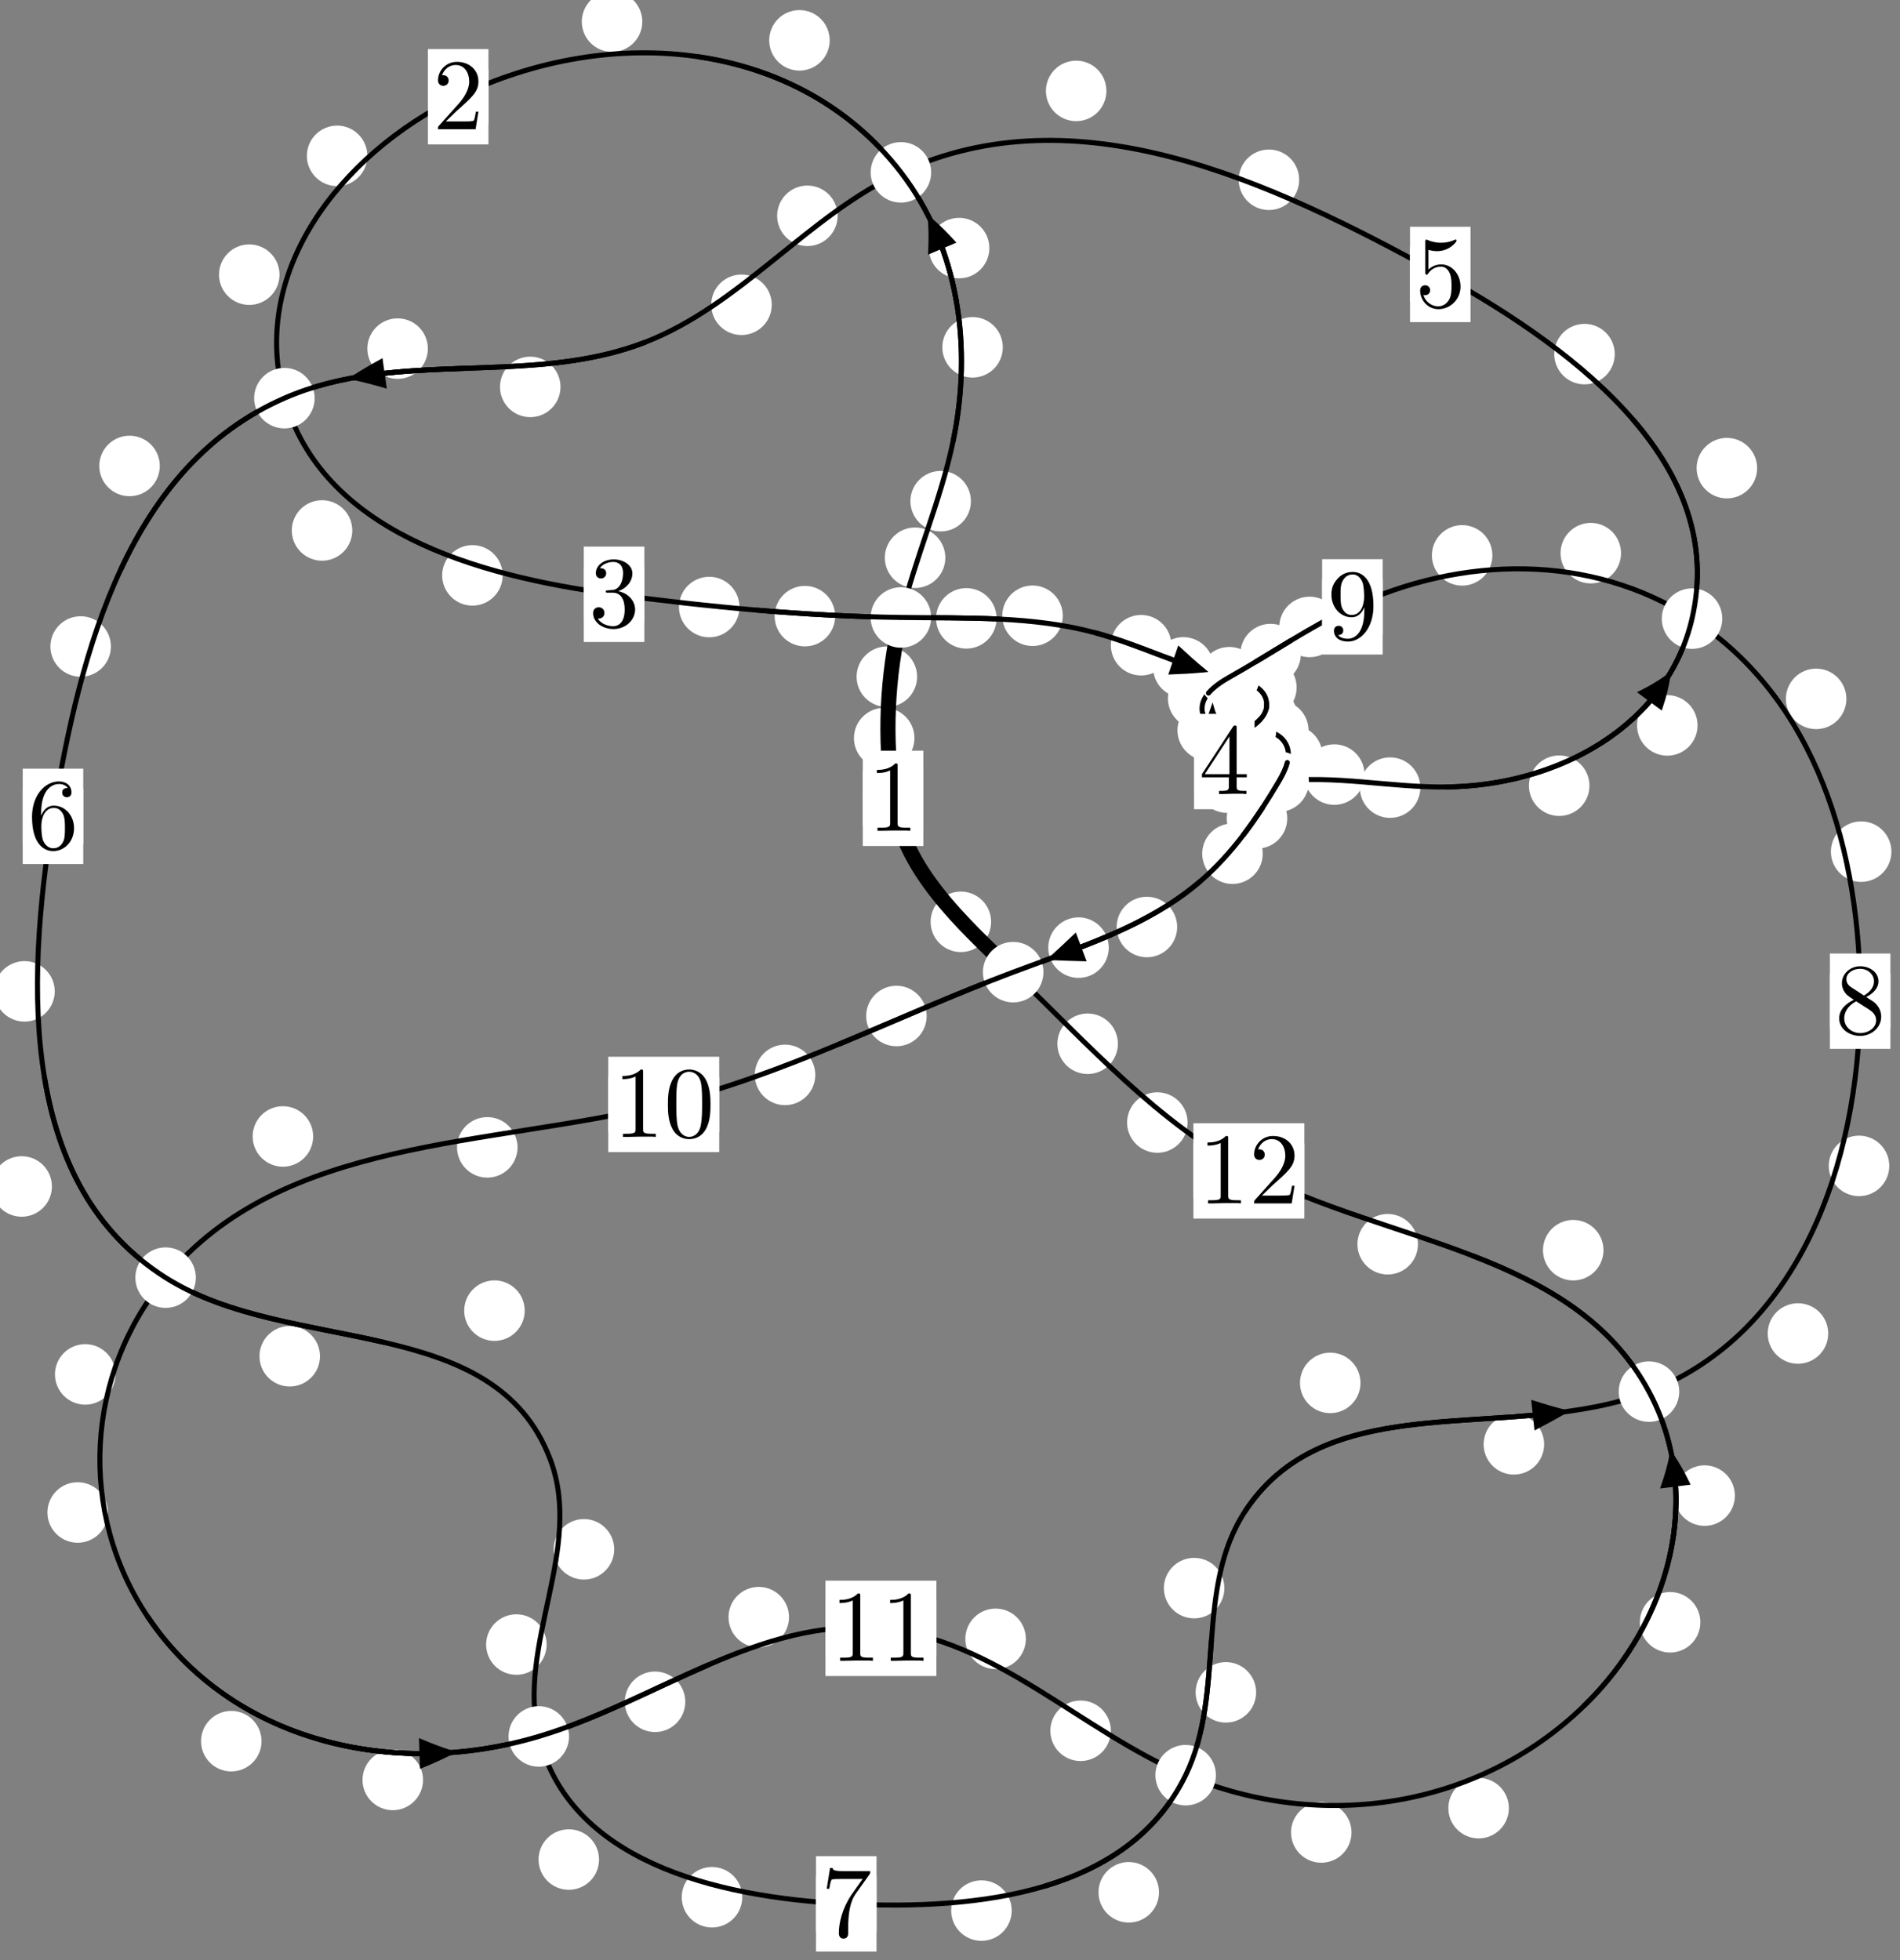 <?xml version="1.0"?>
<!-- Created by MetaPost 1.999 on 2021.07.06:0005 -->
<svg version="1.1" xmlns="http://www.w3.org/2000/svg" xmlns:xlink="http://www.w3.org/1999/xlink" width="187.699" height="193.646" viewBox="0 0 187.699 193.646">
<rect x="0" y="0" width="187.699" height="193.646" fill="#808080" stroke="none"/>
<!-- Original BoundingBox: -89.848450 -131.796967 97.850937 61.849060 -->
  <defs>
    <g transform="scale(0.01,0.01)" id="GLYPHcmr10_48">
      <path style="fill-rule: evenodd;" d="M460 -320C460 -400,455 -480,420 -554C374 -650,292 -666,250 -666C190 -666,117 -640,76 -547C44 -478,39 -400,39 -320C39 -245,43 -155,84 -79C127 2,200 22,249 22C303 22,379 1,423 -94C455 -163,460 -241,460 -320M249 -0C210 -0,151 -25,133 -121C122 -181,122 -273,122 -332C122 -396,122 -462,130 -516C149 -635,224 -644,249 -644C282 -644,348 -626,367 -527C377 -471,377 -395,377 -332C377 -257,377 -189,366 -125C351 -30,294 -0,249 -0"></path>
    </g>
    <g transform="scale(0.01,0.01)" id="GLYPHcmr10_49">
      <path style="fill-rule: evenodd;" d="M294 -640C294 -664,294 -666,271 -666C209 -602,121 -602,89 -602L89 -571C109 -571,168 -571,220 -597L220 -79C220 -43,217 -31,127 -31L95 -31L95 -0L257 -0L130 -3L217 -3L257 -3L297 -3L384 -3L419 -0L419 -31L387 -31C297 -31,294 -42,294 -79"></path>
    </g>
    <g transform="scale(0.01,0.01)" id="GLYPHcmr10_50">
      <path style="fill-rule: evenodd;" d="M127 -77L233 -180C389 -318,449 -372,449 -472C449 -586,359 -666,237 -666C124 -666,50 -574,50 -485C50 -429,100 -429,103 -429C120 -429,155 -441,155 -482C155 -508,137 -534,102 -534C94 -534,92 -534,89 -533C112 -598,166 -635,224 -635C315 -635,358 -554,358 -472C358 -392,308 -313,253 -251L61 -37C50 -26,50 -24,50 -0L421 -0L449 -174L424 -174C419 -144,412 -100,402 -85C395 -77,329 -77,307 -77"></path>
    </g>
    <g transform="scale(0.01,0.01)" id="GLYPHcmr10_51">
      <path style="fill-rule: evenodd;" d="M290 -352C372 -379,430 -449,430 -528C430 -610,342 -666,246 -666C145 -666,69 -606,69 -530C69 -497,91 -478,120 -478C151 -478,171 -500,171 -529C171 -579,124 -579,109 -579C140 -628,206 -641,242 -641C283 -641,338 -619,338 -529C338 -517,336 -459,310 -415C280 -367,246 -364,221 -363C213 -362,189 -360,182 -360C174 -359,167 -358,167 -348C167 -337,174 -337,191 -337L235 -337C317 -337,354 -269,354 -171C354 -35,285 -6,241 -6C198 -6,123 -23,88 -82C123 -77,154 -99,154 -137C154 -173,127 -193,98 -193C74 -193,42 -179,42 -135C42 -44,135 22,244 22C366 22,457 -69,457 -171C457 -253,394 -331,290 -352"></path>
    </g>
    <g transform="scale(0.01,0.01)" id="GLYPHcmr10_52">
      <path style="fill-rule: evenodd;" d="M294 -165L294 -78C294 -42,292 -31,218 -31L197 -31L197 -0L332 -0L238 -3L290 -3L332 -3L374 -3L427 -3L468 -0L468 -31L447 -31C373 -31,371 -42,371 -78L371 -165L471 -165L471 -196L371 -196L371 -651C371 -671,371 -677,355 -677C346 -677,343 -677,335 -665L28 -196L28 -165M300 -196L56 -196L300 -569"></path>
    </g>
    <g transform="scale(0.01,0.01)" id="GLYPHcmr10_53">
      <path style="fill-rule: evenodd;" d="M449 -201C449 -320,367 -420,259 -420C211 -420,168 -404,132 -369L132 -564C152 -558,185 -551,217 -551C340 -551,410 -642,410 -655C410 -661,407 -666,400 -666C399 -666,397 -666,392 -663C372 -654,323 -634,256 -634C216 -634,170 -641,123 -662C115 -665,113 -665,111 -665C101 -665,101 -657,101 -641L101 -345C101 -327,101 -319,115 -319C122 -319,124 -322,128 -328C139 -344,176 -398,257 -398C309 -398,334 -352,342 -334C358 -297,360 -258,360 -208C360 -173,360 -113,336 -71C312 -32,275 -6,229 -6C156 -6,99 -59,82 -118C85 -117,88 -116,99 -116C132 -116,149 -141,149 -165C149 -189,132 -214,99 -214C85 -214,50 -207,50 -161C50 -75,119 22,231 22C347 22,449 -74,449 -201"></path>
    </g>
    <g transform="scale(0.01,0.01)" id="GLYPHcmr10_54">
      <path style="fill-rule: evenodd;" d="M132 -328L132 -352C132 -605,256 -641,307 -641C331 -641,373 -635,395 -601C380 -601,340 -601,340 -556C340 -525,364 -510,386 -510C402 -510,432 -519,432 -558C432 -618,388 -666,305 -666C177 -666,42 -537,42 -316C42 -49,158 22,251 22C362 22,457 -72,457 -204C457 -331,368 -427,257 -427C189 -427,152 -376,132 -328M251 -6C188 -6,158 -66,152 -81C134 -128,134 -208,134 -226C134 -304,166 -404,256 -404C272 -404,318 -404,349 -342C367 -305,367 -254,367 -205C367 -157,367 -107,350 -71C320 -11,274 -6,251 -6"></path>
    </g>
    <g transform="scale(0.01,0.01)" id="GLYPHcmr10_55">
      <path style="fill-rule: evenodd;" d="M476 -609C485 -621,485 -623,485 -644L242 -644C120 -644,118 -657,114 -676L89 -676L56 -470L81 -470C84 -486,93 -549,106 -561C113 -567,191 -567,204 -567L411 -567C400 -551,321 -442,299 -409C209 -274,176 -135,176 -33C176 -23,176 22,222 22C268 22,268 -23,268 -33L268 -84C268 -139,271 -194,279 -248C283 -271,297 -357,341 -419"></path>
    </g>
    <g transform="scale(0.01,0.01)" id="GLYPHcmr10_56">
      <path style="fill-rule: evenodd;" d="M163 -457C117 -487,113 -521,113 -538C113 -599,178 -641,249 -641C322 -641,386 -589,386 -517C386 -460,347 -412,287 -377M309 -362C381 -399,430 -451,430 -517C430 -609,341 -666,250 -666C150 -666,69 -592,69 -499C69 -481,71 -436,113 -389C124 -377,161 -352,186 -335C128 -306,42 -250,42 -151C42 -45,144 22,249 22C362 22,457 -61,457 -168C457 -204,446 -249,408 -291C389 -312,373 -322,309 -362M209 -320L332 -242C360 -223,407 -193,407 -132C407 -58,332 -6,250 -6C164 -6,92 -68,92 -151C92 -209,124 -273,209 -320"></path>
    </g>
    <g transform="scale(0.01,0.01)" id="GLYPHcmr10_57">
      <path style="fill-rule: evenodd;" d="M367 -318L367 -286C367 -52,263 -6,205 -6C188 -6,134 -8,107 -42C151 -42,159 -71,159 -88C159 -119,135 -134,113 -134C97 -134,67 -125,67 -86C67 -19,121 22,206 22C335 22,457 -114,457 -329C457 -598,342 -666,253 -666C198 -666,149 -648,106 -603C65 -558,42 -516,42 -441C42 -316,130 -218,242 -218C303 -218,344 -260,367 -318M243 -241C227 -241,181 -241,150 -304C132 -341,132 -391,132 -440C132 -494,132 -541,153 -578C180 -628,218 -641,253 -641C299 -641,332 -607,349 -562C361 -530,365 -467,365 -421C365 -338,331 -241,243 -241"></path>
    </g>
  </defs>
  <path d="M90.337 72.917C90.337 72.125,90.022 71.364,89.462 70.804C88.901 70.243,88.141 69.929,87.348 69.929C86.556 69.929,85.795 70.243,85.235 70.804C84.674 71.364,84.36 72.125,84.36 72.917C84.36 73.71,84.674 74.47,85.235 75.031C85.795 75.591,86.556 75.906,87.348 75.906C88.141 75.906,88.901 75.591,89.462 75.031C90.022 74.47,90.337 73.71,90.337 72.917Z" style="fill: rgb(100%,100%,100%);stroke: none;"></path>
  <path d="M91.216 78.868C91.216 78.076,90.901 77.316,90.34 76.755C89.78 76.195,89.02 75.88,88.227 75.88C87.434 75.88,86.674 76.195,86.114 76.755C85.553 77.316,85.238 78.076,85.238 78.868C85.238 79.661,85.553 80.421,86.114 80.982C86.674 81.542,87.434 81.857,88.227 81.857C89.02 81.857,89.78 81.542,90.34 80.982C90.901 80.421,91.216 79.661,91.216 78.868Z" style="fill: rgb(100%,100%,100%);stroke: none;"></path>
  <path d="M93.389 55.099C93.389 54.306,93.075 53.546,92.514 52.986C91.954 52.425,91.193 52.11,90.401 52.11C89.608 52.11,88.848 52.425,88.287 52.986C87.727 53.546,87.412 54.306,87.412 55.099C87.412 55.892,87.727 56.652,88.287 57.212C88.848 57.773,89.608 58.088,90.401 58.088C91.193 58.088,91.954 57.773,92.514 57.212C93.075 56.652,93.389 55.892,93.389 55.099Z" style="fill: rgb(100%,100%,100%);stroke: none;"></path>
  <path d="M90.599 66.853C90.599 66.06,90.284 65.3,89.724 64.74C89.163 64.179,88.403 63.864,87.611 63.864C86.818 63.864,86.058 64.179,85.497 64.74C84.937 65.3,84.622 66.06,84.622 66.853C84.622 67.646,84.937 68.406,85.497 68.966C86.058 69.527,86.818 69.842,87.611 69.842C88.403 69.842,89.163 69.527,89.724 68.966C90.284 68.406,90.599 67.646,90.599 66.853Z" style="fill: rgb(100%,100%,100%);stroke: none;"></path>
  <path d="M99.068 34.313C99.068 33.52,98.753 32.76,98.193 32.199C97.632 31.639,96.872 31.324,96.08 31.324C95.287 31.324,94.527 31.639,93.966 32.199C93.406 32.76,93.091 33.52,93.091 34.313C93.091 35.105,93.406 35.865,93.966 36.426C94.527 36.986,95.287 37.301,96.08 37.301C96.872 37.301,97.632 36.986,98.193 36.426C98.753 35.865,99.068 35.105,99.068 34.313Z" style="fill: rgb(100%,100%,100%);stroke: none;"></path>
  <path d="M95.916 49.514C95.916 48.721,95.601 47.961,95.041 47.4C94.48 46.84,93.72 46.525,92.927 46.525C92.135 46.525,91.375 46.84,90.814 47.4C90.254 47.961,89.939 48.721,89.939 49.514C89.939 50.306,90.254 51.066,90.814 51.627C91.375 52.187,92.135 52.502,92.927 52.502C93.72 52.502,94.48 52.187,95.041 51.627C95.601 51.066,95.916 50.306,95.916 49.514Z" style="fill: rgb(100%,100%,100%);stroke: none;"></path>
  <path d="M81.966 3.985C81.966 3.192,81.651 2.432,81.091 1.872C80.53 1.311,79.77 0.996,78.977 0.996C78.185 0.996,77.424 1.311,76.864 1.872C76.304 2.432,75.989 3.192,75.989 3.985C75.989 4.778,76.304 5.538,76.864 6.098C77.424 6.659,78.185 6.974,78.977 6.974C79.77 6.974,80.53 6.659,81.091 6.098C81.651 5.538,81.966 4.778,81.966 3.985Z" style="fill: rgb(100%,100%,100%);stroke: none;"></path>
  <path d="M97.737 24.508C97.737 23.716,97.422 22.956,96.862 22.395C96.301 21.835,95.541 21.52,94.749 21.52C93.956 21.52,93.196 21.835,92.635 22.395C92.075 22.956,91.76 23.716,91.76 24.508C91.76 25.301,92.075 26.061,92.635 26.622C93.196 27.182,93.956 27.497,94.749 27.497C95.541 27.497,96.301 27.182,96.862 26.622C97.422 26.061,97.737 25.301,97.737 24.508Z" style="fill: rgb(100%,100%,100%);stroke: none;"></path>
  <path d="M36.292 15.397C36.292 14.604,35.977 13.844,35.417 13.284C34.856 12.723,34.096 12.408,33.303 12.408C32.511 12.408,31.751 12.723,31.19 13.284C30.63 13.844,30.315 14.604,30.315 15.397C30.315 16.19,30.63 16.95,31.19 17.51C31.751 18.071,32.511 18.386,33.303 18.386C34.096 18.386,34.856 18.071,35.417 17.51C35.977 16.95,36.292 16.19,36.292 15.397Z" style="fill: rgb(100%,100%,100%);stroke: none;"></path>
  <path d="M63.452 2.14C63.452 1.347,63.138 0.587,62.577 0.026C62.017 -0.534,61.256 -0.849,60.464 -0.849C59.671 -0.849,58.911 -0.534,58.35 0.026C57.79 0.587,57.475 1.347,57.475 2.14C57.475 2.932,57.79 3.693,58.35 4.253C58.911 4.813,59.671 5.128,60.464 5.128C61.256 5.128,62.017 4.813,62.577 4.253C63.138 3.693,63.452 2.932,63.452 2.14Z" style="fill: rgb(100%,100%,100%);stroke: none;"></path>
  <path d="M34.803 52.405C34.803 51.612,34.488 50.852,33.928 50.292C33.367 49.731,32.607 49.416,31.815 49.416C31.022 49.416,30.262 49.731,29.701 50.292C29.141 50.852,28.826 51.612,28.826 52.405C28.826 53.198,29.141 53.958,29.701 54.518C30.262 55.079,31.022 55.394,31.815 55.394C32.607 55.394,33.367 55.079,33.928 54.518C34.488 53.958,34.803 53.198,34.803 52.405Z" style="fill: rgb(100%,100%,100%);stroke: none;"></path>
  <path d="M27.614 27.135C27.614 26.343,27.299 25.582,26.738 25.022C26.178 24.461,25.418 24.147,24.625 24.147C23.832 24.147,23.072 24.461,22.512 25.022C21.951 25.582,21.636 26.343,21.636 27.135C21.636 27.928,21.951 28.688,22.512 29.249C23.072 29.809,23.832 30.124,24.625 30.124C25.418 30.124,26.178 29.809,26.738 29.249C27.299 28.688,27.614 27.928,27.614 27.135Z" style="fill: rgb(100%,100%,100%);stroke: none;"></path>
  <path d="M73.052 59.971C73.052 59.178,72.738 58.418,72.177 57.857C71.617 57.297,70.856 56.982,70.064 56.982C69.271 56.982,68.511 57.297,67.95 57.857C67.39 58.418,67.075 59.178,67.075 59.971C67.075 60.763,67.39 61.524,67.95 62.084C68.511 62.645,69.271 62.96,70.064 62.96C70.856 62.96,71.617 62.645,72.177 62.084C72.738 61.524,73.052 60.763,73.052 59.971Z" style="fill: rgb(100%,100%,100%);stroke: none;"></path>
  <path d="M49.659 56.842C49.659 56.05,49.344 55.289,48.783 54.729C48.223 54.169,47.463 53.854,46.67 53.854C45.877 53.854,45.117 54.169,44.557 54.729C43.996 55.289,43.681 56.05,43.681 56.842C43.681 57.635,43.996 58.395,44.557 58.956C45.117 59.516,45.877 59.831,46.67 59.831C47.463 59.831,48.223 59.516,48.783 58.956C49.344 58.395,49.659 57.635,49.659 56.842Z" style="fill: rgb(100%,100%,100%);stroke: none;"></path>
  <path d="M98.451 61.089C98.451 60.296,98.136 59.536,97.576 58.976C97.015 58.415,96.255 58.1,95.463 58.1C94.67 58.1,93.91 58.415,93.349 58.976C92.789 59.536,92.474 60.296,92.474 61.089C92.474 61.882,92.789 62.642,93.349 63.202C93.91 63.763,94.67 64.078,95.463 64.078C96.255 64.078,97.015 63.763,97.576 63.202C98.136 62.642,98.451 61.882,98.451 61.089Z" style="fill: rgb(100%,100%,100%);stroke: none;"></path>
  <path d="M82.504 60.87C82.504 60.077,82.189 59.317,81.629 58.756C81.068 58.196,80.308 57.881,79.516 57.881C78.723 57.881,77.963 58.196,77.402 58.756C76.842 59.317,76.527 60.077,76.527 60.87C76.527 61.662,76.842 62.422,77.402 62.983C77.963 63.543,78.723 63.858,79.516 63.858C80.308 63.858,81.068 63.543,81.629 62.983C82.189 62.422,82.504 61.662,82.504 60.87Z" style="fill: rgb(100%,100%,100%);stroke: none;"></path>
  <path d="M115.719 63.742C115.719 62.95,115.404 62.189,114.843 61.629C114.283 61.068,113.523 60.753,112.73 60.753C111.937 60.753,111.177 61.068,110.617 61.629C110.056 62.189,109.741 62.95,109.741 63.742C109.741 64.535,110.056 65.295,110.617 65.856C111.177 66.416,111.937 66.731,112.73 66.731C113.523 66.731,114.283 66.416,114.843 65.856C115.404 65.295,115.719 64.535,115.719 63.742Z" style="fill: rgb(100%,100%,100%);stroke: none;"></path>
  <path d="M104.992 60.831C104.992 60.039,104.677 59.278,104.116 58.718C103.556 58.157,102.796 57.842,102.003 57.842C101.21 57.842,100.45 58.157,99.89 58.718C99.329 59.278,99.014 60.039,99.014 60.831C99.014 61.624,99.329 62.384,99.89 62.945C100.45 63.505,101.21 63.82,102.003 63.82C102.796 63.82,103.556 63.505,104.116 62.945C104.677 62.384,104.992 61.624,104.992 60.831Z" style="fill: rgb(100%,100%,100%);stroke: none;"></path>
  <path d="M126.19 67.276C126.19 66.483,125.875 65.723,125.315 65.163C124.754 64.602,123.994 64.287,123.202 64.287C122.409 64.287,121.649 64.602,121.088 65.163C120.528 65.723,120.213 66.483,120.213 67.276C120.213 68.069,120.528 68.829,121.088 69.389C121.649 69.95,122.409 70.265,123.202 70.265C123.994 70.265,124.754 69.95,125.315 69.389C125.875 68.829,126.19 68.069,126.19 67.276Z" style="fill: rgb(100%,100%,100%);stroke: none;"></path>
  <path d="M119.893 65.934C119.893 65.141,119.578 64.381,119.017 63.82C118.457 63.26,117.697 62.945,116.904 62.945C116.111 62.945,115.351 63.26,114.791 63.82C114.23 64.381,113.915 65.141,113.915 65.934C113.915 66.726,114.23 67.487,114.791 68.047C115.351 68.608,116.111 68.923,116.904 68.923C117.697 68.923,118.457 68.608,119.017 68.047C119.578 67.487,119.893 66.726,119.893 65.934Z" style="fill: rgb(100%,100%,100%);stroke: none;"></path>
  <path d="M128.144 70.749C128.144 69.956,127.829 69.196,127.268 68.636C126.708 68.075,125.948 67.76,125.155 67.76C124.362 67.76,123.602 68.075,123.042 68.636C122.481 69.196,122.166 69.956,122.166 70.749C122.166 71.542,122.481 72.302,123.042 72.862C123.602 73.423,124.362 73.738,125.155 73.738C125.948 73.738,126.708 73.423,127.268 72.862C127.829 72.302,128.144 71.542,128.144 70.749Z" style="fill: rgb(100%,100%,100%);stroke: none;"></path>
  <path d="M128.093 67.919C128.093 67.127,127.778 66.367,127.217 65.806C126.657 65.246,125.897 64.931,125.104 64.931C124.311 64.931,123.551 65.246,122.991 65.806C122.43 66.367,122.115 67.127,122.115 67.919C122.115 68.712,122.43 69.472,122.991 70.033C123.551 70.593,124.311 70.908,125.104 70.908C125.897 70.908,126.657 70.593,127.217 70.033C127.778 69.472,128.093 68.712,128.093 67.919Z" style="fill: rgb(100%,100%,100%);stroke: none;"></path>
  <path d="M124.917 72.925C124.917 72.132,124.602 71.372,124.042 70.812C123.482 70.251,122.721 69.936,121.929 69.936C121.136 69.936,120.376 70.251,119.815 70.812C119.255 71.372,118.94 72.132,118.94 72.925C118.94 73.718,119.255 74.478,119.815 75.038C120.376 75.599,121.136 75.914,121.929 75.914C122.721 75.914,123.482 75.599,124.042 75.038C124.602 74.478,124.917 73.718,124.917 72.925Z" style="fill: rgb(100%,100%,100%);stroke: none;"></path>
  <path d="M127.083 71.525C127.083 70.732,126.768 69.972,126.207 69.411C125.647 68.851,124.887 68.536,124.094 68.536C123.301 68.536,122.541 68.851,121.981 69.411C121.42 69.972,121.105 70.732,121.105 71.525C121.105 72.317,121.42 73.077,121.981 73.638C122.541 74.198,123.301 74.513,124.094 74.513C124.887 74.513,125.647 74.198,126.207 73.638C126.768 73.077,127.083 72.317,127.083 71.525Z" style="fill: rgb(100%,100%,100%);stroke: none;"></path>
  <path d="M124.214 77.317C124.214 76.525,123.899 75.765,123.339 75.204C122.778 74.644,122.018 74.329,121.225 74.329C120.433 74.329,119.673 74.644,119.112 75.204C118.552 75.765,118.237 76.525,118.237 77.317C118.237 78.11,118.552 78.87,119.112 79.431C119.673 79.991,120.433 80.306,121.225 80.306C122.018 80.306,122.778 79.991,123.339 79.431C123.899 78.87,124.214 78.11,124.214 77.317Z" style="fill: rgb(100%,100%,100%);stroke: none;"></path>
  <path d="M123.76 73.909C123.76 73.116,123.445 72.356,122.885 71.795C122.324 71.235,121.564 70.92,120.771 70.92C119.979 70.92,119.218 71.235,118.658 71.795C118.097 72.356,117.783 73.116,117.783 73.909C117.783 74.701,118.097 75.462,118.658 76.022C119.218 76.583,119.979 76.897,120.771 76.897C121.564 76.897,122.324 76.583,122.885 76.022C123.445 75.462,123.76 74.701,123.76 73.909Z" style="fill: rgb(100%,100%,100%);stroke: none;"></path>
  <path d="M134.801 76.523C134.801 75.73,134.486 74.97,133.926 74.409C133.365 73.849,132.605 73.534,131.812 73.534C131.02 73.534,130.259 73.849,129.699 74.409C129.138 74.97,128.824 75.73,128.824 76.523C128.824 77.315,129.138 78.076,129.699 78.636C130.259 79.197,131.02 79.512,131.812 79.512C132.605 79.512,133.365 79.197,133.926 78.636C134.486 78.076,134.801 77.315,134.801 76.523Z" style="fill: rgb(100%,100%,100%);stroke: none;"></path>
  <path d="M126.888 77.524C126.888 76.732,126.573 75.971,126.012 75.411C125.452 74.85,124.692 74.536,123.899 74.536C123.106 74.536,122.346 74.85,121.786 75.411C121.225 75.971,120.91 76.732,120.91 77.524C120.91 78.317,121.225 79.077,121.786 79.638C122.346 80.198,123.106 80.513,123.899 80.513C124.692 80.513,125.452 80.198,126.012 79.638C126.573 79.077,126.888 78.317,126.888 77.524Z" style="fill: rgb(100%,100%,100%);stroke: none;"></path>
  <path d="M157.021 77.621C157.021 76.828,156.706 76.068,156.145 75.507C155.585 74.947,154.824 74.632,154.032 74.632C153.239 74.632,152.479 74.947,151.918 75.507C151.358 76.068,151.043 76.828,151.043 77.621C151.043 78.413,151.358 79.174,151.918 79.734C152.479 80.295,153.239 80.609,154.032 80.609C154.824 80.609,155.585 80.295,156.145 79.734C156.706 79.174,157.021 78.413,157.021 77.621Z" style="fill: rgb(100%,100%,100%);stroke: none;"></path>
  <path d="M140.315 77.809C140.315 77.017,140 76.257,139.44 75.696C138.879 75.136,138.119 74.821,137.326 74.821C136.534 74.821,135.773 75.136,135.213 75.696C134.652 76.257,134.337 77.017,134.337 77.809C134.337 78.602,134.652 79.362,135.213 79.923C135.773 80.483,136.534 80.798,137.326 80.798C138.119 80.798,138.879 80.483,139.44 79.923C140 79.362,140.315 78.602,140.315 77.809Z" style="fill: rgb(100%,100%,100%);stroke: none;"></path>
  <path d="M173.585 46.248C173.585 45.456,173.27 44.696,172.709 44.135C172.149 43.575,171.389 43.26,170.596 43.26C169.803 43.26,169.043 43.575,168.483 44.135C167.922 44.696,167.607 45.456,167.607 46.248C167.607 47.041,167.922 47.801,168.483 48.362C169.043 48.922,169.803 49.237,170.596 49.237C171.389 49.237,172.149 48.922,172.709 48.362C173.27 47.801,173.585 47.041,173.585 46.248Z" style="fill: rgb(100%,100%,100%);stroke: none;"></path>
  <path d="M167.7 71.664C167.7 70.871,167.385 70.111,166.825 69.551C166.264 68.99,165.504 68.675,164.711 68.675C163.919 68.675,163.158 68.99,162.598 69.551C162.037 70.111,161.722 70.871,161.722 71.664C161.722 72.457,162.037 73.217,162.598 73.777C163.158 74.338,163.919 74.653,164.711 74.653C165.504 74.653,166.264 74.338,166.825 73.777C167.385 73.217,167.7 72.457,167.7 71.664Z" style="fill: rgb(100%,100%,100%);stroke: none;"></path>
  <path d="M128.344 17.762C128.344 16.969,128.029 16.209,127.469 15.648C126.908 15.088,126.148 14.773,125.355 14.773C124.563 14.773,123.803 15.088,123.242 15.648C122.682 16.209,122.367 16.969,122.367 17.762C122.367 18.554,122.682 19.314,123.242 19.875C123.803 20.435,124.563 20.75,125.355 20.75C126.148 20.75,126.908 20.435,127.469 19.875C128.029 19.314,128.344 18.554,128.344 17.762Z" style="fill: rgb(100%,100%,100%);stroke: none;"></path>
  <path d="M159.521 34.983C159.521 34.191,159.206 33.43,158.645 32.87C158.085 32.309,157.324 31.995,156.532 31.995C155.739 31.995,154.979 32.309,154.418 32.87C153.858 33.43,153.543 34.191,153.543 34.983C153.543 35.776,153.858 36.536,154.418 37.097C154.979 37.657,155.739 37.972,156.532 37.972C157.324 37.972,158.085 37.657,158.645 37.097C159.206 36.536,159.521 35.776,159.521 34.983Z" style="fill: rgb(100%,100%,100%);stroke: none;"></path>
  <path d="M82.75 21.321C82.75 20.528,82.435 19.768,81.875 19.208C81.314 18.647,80.554 18.332,79.761 18.332C78.969 18.332,78.209 18.647,77.648 19.208C77.088 19.768,76.773 20.528,76.773 21.321C76.773 22.114,77.088 22.874,77.648 23.434C78.209 23.995,78.969 24.31,79.761 24.31C80.554 24.31,81.314 23.995,81.875 23.434C82.435 22.874,82.75 22.114,82.75 21.321Z" style="fill: rgb(100%,100%,100%);stroke: none;"></path>
  <path d="M109.302 8.982C109.302 8.189,108.987 7.429,108.427 6.869C107.867 6.308,107.106 5.993,106.314 5.993C105.521 5.993,104.761 6.308,104.2 6.869C103.64 7.429,103.325 8.189,103.325 8.982C103.325 9.775,103.64 10.535,104.2 11.095C104.761 11.656,105.521 11.971,106.314 11.971C107.106 11.971,107.867 11.656,108.427 11.095C108.987 10.535,109.302 9.775,109.302 8.982Z" style="fill: rgb(100%,100%,100%);stroke: none;"></path>
  <path d="M55.371 38.222C55.371 37.43,55.056 36.67,54.495 36.109C53.935 35.549,53.175 35.234,52.382 35.234C51.589 35.234,50.829 35.549,50.269 36.109C49.708 36.67,49.393 37.43,49.393 38.222C49.393 39.015,49.708 39.775,50.269 40.336C50.829 40.896,51.589 41.211,52.382 41.211C53.175 41.211,53.935 40.896,54.495 40.336C55.056 39.775,55.371 39.015,55.371 38.222Z" style="fill: rgb(100%,100%,100%);stroke: none;"></path>
  <path d="M76.24 30.11C76.24 29.317,75.925 28.557,75.364 27.996C74.804 27.436,74.044 27.121,73.251 27.121C72.458 27.121,71.698 27.436,71.138 27.996C70.577 28.557,70.262 29.317,70.262 30.11C70.262 30.902,70.577 31.663,71.138 32.223C71.698 32.783,72.458 33.098,73.251 33.098C74.044 33.098,74.804 32.783,75.364 32.223C75.925 31.663,76.24 30.902,76.24 30.11Z" style="fill: rgb(100%,100%,100%);stroke: none;"></path>
  <path d="M15.786 46.032C15.786 45.239,15.471 44.479,14.911 43.919C14.35 43.358,13.59 43.043,12.798 43.043C12.005 43.043,11.245 43.358,10.684 43.919C10.124 44.479,9.809 45.239,9.809 46.032C9.809 46.825,10.124 47.585,10.684 48.145C11.245 48.706,12.005 49.021,12.798 49.021C13.59 49.021,14.35 48.706,14.911 48.145C15.471 47.585,15.786 46.825,15.786 46.032Z" style="fill: rgb(100%,100%,100%);stroke: none;"></path>
  <path d="M42.268 34.44C42.268 33.647,41.953 32.887,41.393 32.327C40.832 31.766,40.072 31.451,39.279 31.451C38.487 31.451,37.726 31.766,37.166 32.327C36.605 32.887,36.291 33.647,36.291 34.44C36.291 35.233,36.605 35.993,37.166 36.553C37.726 37.114,38.487 37.429,39.279 37.429C40.072 37.429,40.832 37.114,41.393 36.553C41.953 35.993,42.268 35.233,42.268 34.44Z" style="fill: rgb(100%,100%,100%);stroke: none;"></path>
  <path d="M5.408 97.938C5.408 97.145,5.093 96.385,4.533 95.825C3.972 95.264,3.212 94.949,2.419 94.949C1.627 94.949,0.866 95.264,0.306 95.825C-0.255 96.385,-0.57 97.145,-0.57 97.938C-0.57 98.731,-0.255 99.491,0.306 100.051C0.866 100.612,1.627 100.927,2.419 100.927C3.212 100.927,3.972 100.612,4.533 100.051C5.093 99.491,5.408 98.731,5.408 97.938Z" style="fill: rgb(100%,100%,100%);stroke: none;"></path>
  <path d="M10.956 63.869C10.956 63.076,10.641 62.316,10.08 61.756C9.52 61.195,8.76 60.88,7.967 60.88C7.174 60.88,6.414 61.195,5.854 61.756C5.293 62.316,4.978 63.076,4.978 63.869C4.978 64.662,5.293 65.422,5.854 65.982C6.414 66.543,7.174 66.858,7.967 66.858C8.76 66.858,9.52 66.543,10.08 65.982C10.641 65.422,10.956 64.662,10.956 63.869Z" style="fill: rgb(100%,100%,100%);stroke: none;"></path>
  <path d="M31.61 133.986C31.61 133.193,31.295 132.433,30.735 131.872C30.174 131.312,29.414 130.997,28.621 130.997C27.829 130.997,27.069 131.312,26.508 131.872C25.948 132.433,25.633 133.193,25.633 133.986C25.633 134.779,25.948 135.539,26.508 136.099C27.069 136.66,27.829 136.975,28.621 136.975C29.414 136.975,30.174 136.66,30.735 136.099C31.295 135.539,31.61 134.779,31.61 133.986Z" style="fill: rgb(100%,100%,100%);stroke: none;"></path>
  <path d="M5.129 117.213C5.129 116.42,4.814 115.66,4.254 115.1C3.693 114.539,2.933 114.224,2.14 114.224C1.348 114.224,0.587 114.539,0.027 115.1C-0.534 115.66,-0.848 116.42,-0.848 117.213C-0.848 118.006,-0.534 118.766,0.027 119.326C0.587 119.887,1.348 120.202,2.14 120.202C2.933 120.202,3.693 119.887,4.254 119.326C4.814 118.766,5.129 118.006,5.129 117.213Z" style="fill: rgb(100%,100%,100%);stroke: none;"></path>
  <path d="M60.676 153.058C60.676 152.266,60.361 151.506,59.801 150.945C59.24 150.385,58.48 150.07,57.687 150.07C56.895 150.07,56.135 150.385,55.574 150.945C55.014 151.506,54.699 152.266,54.699 153.058C54.699 153.851,55.014 154.611,55.574 155.172C56.135 155.732,56.895 156.047,57.687 156.047C58.48 156.047,59.24 155.732,59.801 155.172C60.361 154.611,60.676 153.851,60.676 153.058Z" style="fill: rgb(100%,100%,100%);stroke: none;"></path>
  <path d="M51.835 129.479C51.835 128.686,51.52 127.926,50.96 127.366C50.399 126.805,49.639 126.49,48.846 126.49C48.054 126.49,47.293 126.805,46.733 127.366C46.172 127.926,45.858 128.686,45.858 129.479C45.858 130.272,46.172 131.032,46.733 131.592C47.293 132.153,48.054 132.468,48.846 132.468C49.639 132.468,50.399 132.153,50.96 131.592C51.52 131.032,51.835 130.272,51.835 129.479Z" style="fill: rgb(100%,100%,100%);stroke: none;"></path>
  <path d="M59.18 183.707C59.18 182.914,58.865 182.154,58.305 181.593C57.744 181.033,56.984 180.718,56.191 180.718C55.399 180.718,54.638 181.033,54.078 181.593C53.517 182.154,53.203 182.914,53.203 183.707C53.203 184.499,53.517 185.259,54.078 185.82C54.638 186.38,55.399 186.695,56.191 186.695C56.984 186.695,57.744 186.38,58.305 185.82C58.865 185.259,59.18 184.499,59.18 183.707Z" style="fill: rgb(100%,100%,100%);stroke: none;"></path>
  <path d="M54 162.467C54 161.674,53.685 160.914,53.125 160.354C52.564 159.793,51.804 159.478,51.011 159.478C50.219 159.478,49.458 159.793,48.898 160.354C48.338 160.914,48.023 161.674,48.023 162.467C48.023 163.26,48.338 164.02,48.898 164.58C49.458 165.141,50.219 165.456,51.011 165.456C51.804 165.456,52.564 165.141,53.125 164.58C53.685 164.02,54 163.26,54 162.467Z" style="fill: rgb(100%,100%,100%);stroke: none;"></path>
  <path d="M99.945 188.748C99.945 187.956,99.631 187.196,99.07 186.635C98.51 186.075,97.749 185.76,96.957 185.76C96.164 185.76,95.404 186.075,94.843 186.635C94.283 187.196,93.968 187.956,93.968 188.748C93.968 189.541,94.283 190.301,94.843 190.862C95.404 191.422,96.164 191.737,96.957 191.737C97.749 191.737,98.51 191.422,99.07 190.862C99.631 190.301,99.945 189.541,99.945 188.748Z" style="fill: rgb(100%,100%,100%);stroke: none;"></path>
  <path d="M73.326 187.43C73.326 186.637,73.011 185.877,72.45 185.316C71.89 184.756,71.13 184.441,70.337 184.441C69.544 184.441,68.784 184.756,68.224 185.316C67.663 185.877,67.348 186.637,67.348 187.43C67.348 188.222,67.663 188.982,68.224 189.543C68.784 190.103,69.544 190.418,70.337 190.418C71.13 190.418,71.89 190.103,72.45 189.543C73.011 188.982,73.326 188.222,73.326 187.43Z" style="fill: rgb(100%,100%,100%);stroke: none;"></path>
  <path d="M124.092 167.189C124.092 166.397,123.778 165.637,123.217 165.076C122.657 164.516,121.896 164.201,121.104 164.201C120.311 164.201,119.551 164.516,118.99 165.076C118.43 165.637,118.115 166.397,118.115 167.189C118.115 167.982,118.43 168.742,118.99 169.303C119.551 169.863,120.311 170.178,121.104 170.178C121.896 170.178,122.657 169.863,123.217 169.303C123.778 168.742,124.092 167.982,124.092 167.189Z" style="fill: rgb(100%,100%,100%);stroke: none;"></path>
  <path d="M114.498 186.943C114.498 186.15,114.183 185.39,113.622 184.83C113.062 184.269,112.302 183.954,111.509 183.954C110.716 183.954,109.956 184.269,109.396 184.83C108.835 185.39,108.52 186.15,108.52 186.943C108.52 187.736,108.835 188.496,109.396 189.056C109.956 189.617,110.716 189.932,111.509 189.932C112.302 189.932,113.062 189.617,113.622 189.056C114.183 188.496,114.498 187.736,114.498 186.943Z" style="fill: rgb(100%,100%,100%);stroke: none;"></path>
  <path d="M134.4 136.619C134.4 135.826,134.086 135.066,133.525 134.505C132.965 133.945,132.204 133.63,131.412 133.63C130.619 133.63,129.859 133.945,129.298 134.505C128.738 135.066,128.423 135.826,128.423 136.619C128.423 137.411,128.738 138.172,129.298 138.732C129.859 139.292,130.619 139.607,131.412 139.607C132.204 139.607,132.965 139.292,133.525 138.732C134.086 138.172,134.4 137.411,134.4 136.619Z" style="fill: rgb(100%,100%,100%);stroke: none;"></path>
  <path d="M120.956 156.892C120.956 156.099,120.641 155.339,120.08 154.778C119.52 154.218,118.76 153.903,117.967 153.903C117.174 153.903,116.414 154.218,115.854 154.778C115.293 155.339,114.978 156.099,114.978 156.892C114.978 157.684,115.293 158.444,115.854 159.005C116.414 159.565,117.174 159.88,117.967 159.88C118.76 159.88,119.52 159.565,120.08 159.005C120.641 158.444,120.956 157.684,120.956 156.892Z" style="fill: rgb(100%,100%,100%);stroke: none;"></path>
  <path d="M180.607 131.737C180.607 130.944,180.292 130.184,179.732 129.624C179.171 129.063,178.411 128.748,177.618 128.748C176.826 128.748,176.066 129.063,175.505 129.624C174.945 130.184,174.63 130.944,174.63 131.737C174.63 132.53,174.945 133.29,175.505 133.85C176.066 134.411,176.826 134.726,177.618 134.726C178.411 134.726,179.171 134.411,179.732 133.85C180.292 133.29,180.607 132.53,180.607 131.737Z" style="fill: rgb(100%,100%,100%);stroke: none;"></path>
  <path d="M152.544 142.688C152.544 141.895,152.229 141.135,151.668 140.574C151.108 140.014,150.348 139.699,149.555 139.699C148.762 139.699,148.002 140.014,147.442 140.574C146.881 141.135,146.566 141.895,146.566 142.688C146.566 143.48,146.881 144.24,147.442 144.801C148.002 145.361,148.762 145.676,149.555 145.676C150.348 145.676,151.108 145.361,151.668 144.801C152.229 144.24,152.544 143.48,152.544 142.688Z" style="fill: rgb(100%,100%,100%);stroke: none;"></path>
  <path d="M186.851 84.136C186.851 83.343,186.536 82.583,185.976 82.023C185.415 81.462,184.655 81.147,183.862 81.147C183.07 81.147,182.309 81.462,181.749 82.023C181.188 82.583,180.873 83.343,180.873 84.136C180.873 84.929,181.188 85.689,181.749 86.249C182.309 86.81,183.07 87.125,183.862 87.125C184.655 87.125,185.415 86.81,185.976 86.249C186.536 85.689,186.851 84.929,186.851 84.136Z" style="fill: rgb(100%,100%,100%);stroke: none;"></path>
  <path d="M186.64 115.18C186.64 114.387,186.325 113.627,185.764 113.067C185.204 112.506,184.444 112.191,183.651 112.191C182.858 112.191,182.098 112.506,181.538 113.067C180.977 113.627,180.662 114.387,180.662 115.18C180.662 115.973,180.977 116.733,181.538 117.294C182.098 117.854,182.858 118.169,183.651 118.169C184.444 118.169,185.204 117.854,185.764 117.294C186.325 116.733,186.64 115.973,186.64 115.18Z" style="fill: rgb(100%,100%,100%);stroke: none;"></path>
  <path d="M160.141 54.647C160.141 53.854,159.826 53.094,159.265 52.534C158.705 51.973,157.945 51.658,157.152 51.658C156.359 51.658,155.599 51.973,155.039 52.534C154.478 53.094,154.163 53.854,154.163 54.647C154.163 55.44,154.478 56.2,155.039 56.76C155.599 57.321,156.359 57.636,157.152 57.636C157.945 57.636,158.705 57.321,159.265 56.76C159.826 56.2,160.141 55.44,160.141 54.647Z" style="fill: rgb(100%,100%,100%);stroke: none;"></path>
  <path d="M182.402 69.043C182.402 68.251,182.087 67.49,181.527 66.93C180.966 66.369,180.206 66.054,179.413 66.054C178.621 66.054,177.861 66.369,177.3 66.93C176.74 67.49,176.425 68.251,176.425 69.043C176.425 69.836,176.74 70.596,177.3 71.157C177.861 71.717,178.621 72.032,179.413 72.032C180.206 72.032,180.966 71.717,181.527 71.157C182.087 70.596,182.402 69.836,182.402 69.043Z" style="fill: rgb(100%,100%,100%);stroke: none;"></path>
  <path d="M132.361 61.936C132.361 61.143,132.046 60.383,131.485 59.822C130.925 59.262,130.165 58.947,129.372 58.947C128.579 58.947,127.819 59.262,127.259 59.822C126.698 60.383,126.383 61.143,126.383 61.936C126.383 62.728,126.698 63.489,127.259 64.049C127.819 64.61,128.579 64.924,129.372 64.924C130.165 64.924,130.925 64.61,131.485 64.049C132.046 63.489,132.361 62.728,132.361 61.936Z" style="fill: rgb(100%,100%,100%);stroke: none;"></path>
  <path d="M147.432 54.867C147.432 54.074,147.117 53.314,146.556 52.753C145.996 52.193,145.236 51.878,144.443 51.878C143.65 51.878,142.89 52.193,142.33 52.753C141.769 53.314,141.454 54.074,141.454 54.867C141.454 55.659,141.769 56.419,142.33 56.98C142.89 57.54,143.65 57.855,144.443 57.855C145.236 57.855,145.996 57.54,146.556 56.98C147.117 56.419,147.432 55.659,147.432 54.867Z" style="fill: rgb(100%,100%,100%);stroke: none;"></path>
  <path d="M122.89 67.768C122.89 66.976,122.575 66.216,122.015 65.655C121.454 65.095,120.694 64.78,119.901 64.78C119.109 64.78,118.349 65.095,117.788 65.655C117.228 66.216,116.913 66.976,116.913 67.768C116.913 68.561,117.228 69.321,117.788 69.882C118.349 70.442,119.109 70.757,119.901 70.757C120.694 70.757,121.454 70.442,122.015 69.882C122.575 69.321,122.89 68.561,122.89 67.768Z" style="fill: rgb(100%,100%,100%);stroke: none;"></path>
  <path d="M128.508 64.617C128.508 63.824,128.193 63.064,127.633 62.504C127.072 61.943,126.312 61.628,125.519 61.628C124.727 61.628,123.967 61.943,123.406 62.504C122.846 63.064,122.531 63.824,122.531 64.617C122.531 65.41,122.846 66.17,123.406 66.73C123.967 67.291,124.727 67.606,125.519 67.606C126.312 67.606,127.072 67.291,127.633 66.73C128.193 66.17,128.508 65.41,128.508 64.617Z" style="fill: rgb(100%,100%,100%);stroke: none;"></path>
  <path d="M122.298 72.149C122.298 71.356,121.983 70.596,121.422 70.035C120.862 69.475,120.102 69.16,119.309 69.16C118.516 69.16,117.756 69.475,117.196 70.035C116.635 70.596,116.32 71.356,116.32 72.149C116.32 72.941,116.635 73.701,117.196 74.262C117.756 74.822,118.516 75.137,119.309 75.137C120.102 75.137,120.862 74.822,121.422 74.262C121.983 73.701,122.298 72.941,122.298 72.149Z" style="fill: rgb(100%,100%,100%);stroke: none;"></path>
  <path d="M121.353 68.996C121.353 68.204,121.038 67.443,120.478 66.883C119.917 66.322,119.157 66.008,118.364 66.008C117.572 66.008,116.811 66.322,116.251 66.883C115.69 67.443,115.375 68.204,115.375 68.996C115.375 69.789,115.69 70.549,116.251 71.11C116.811 71.67,117.572 71.985,118.364 71.985C119.157 71.985,119.917 71.67,120.478 71.11C121.038 70.549,121.353 69.789,121.353 68.996Z" style="fill: rgb(100%,100%,100%);stroke: none;"></path>
  <path d="M127.599 72.06C127.599 71.268,127.284 70.508,126.723 69.947C126.163 69.387,125.403 69.072,124.61 69.072C123.817 69.072,123.057 69.387,122.497 69.947C121.936 70.508,121.621 71.268,121.621 72.06C121.621 72.853,121.936 73.613,122.497 74.174C123.057 74.734,123.817 75.049,124.61 75.049C125.403 75.049,126.163 74.734,126.723 74.174C127.284 73.613,127.599 72.853,127.599 72.06Z" style="fill: rgb(100%,100%,100%);stroke: none;"></path>
  <path d="M124.288 72.309C124.288 71.516,123.973 70.756,123.412 70.195C122.852 69.635,122.092 69.32,121.299 69.32C120.506 69.32,119.746 69.635,119.186 70.195C118.625 70.756,118.31 71.516,118.31 72.309C118.31 73.101,118.625 73.862,119.186 74.422C119.746 74.983,120.506 75.297,121.299 75.297C122.092 75.297,122.852 74.983,123.412 74.422C123.973 73.862,124.288 73.101,124.288 72.309Z" style="fill: rgb(100%,100%,100%);stroke: none;"></path>
  <path d="M130.646 74.644C130.646 73.852,130.331 73.092,129.771 72.531C129.211 71.971,128.45 71.656,127.658 71.656C126.865 71.656,126.105 71.971,125.544 72.531C124.984 73.092,124.669 73.852,124.669 74.644C124.669 75.437,124.984 76.197,125.544 76.758C126.105 77.318,126.865 77.633,127.658 77.633C128.45 77.633,129.211 77.318,129.771 76.758C130.331 76.197,130.646 75.437,130.646 74.644Z" style="fill: rgb(100%,100%,100%);stroke: none;"></path>
  <path d="M129.27 72.173C129.27 71.38,128.955 70.62,128.395 70.059C127.834 69.499,127.074 69.184,126.281 69.184C125.489 69.184,124.729 69.499,124.168 70.059C123.608 70.62,123.293 71.38,123.293 72.173C123.293 72.965,123.608 73.725,124.168 74.286C124.729 74.846,125.489 75.161,126.281 75.161C127.074 75.161,127.834 74.846,128.395 74.286C128.955 73.725,129.27 72.965,129.27 72.173Z" style="fill: rgb(100%,100%,100%);stroke: none;"></path>
  <path d="M127.165 80.846C127.165 80.053,126.851 79.293,126.29 78.732C125.73 78.172,124.969 77.857,124.177 77.857C123.384 77.857,122.624 78.172,122.063 78.732C121.503 79.293,121.188 80.053,121.188 80.846C121.188 81.638,121.503 82.399,122.063 82.959C122.624 83.52,123.384 83.835,124.177 83.835C124.969 83.835,125.73 83.52,126.29 82.959C126.851 82.399,127.165 81.638,127.165 80.846Z" style="fill: rgb(100%,100%,100%);stroke: none;"></path>
  <path d="M130.012 76.023C130.012 75.23,129.698 74.47,129.137 73.91C128.577 73.349,127.816 73.034,127.024 73.034C126.231 73.034,125.471 73.349,124.91 73.91C124.35 74.47,124.035 75.23,124.035 76.023C124.035 76.816,124.35 77.576,124.91 78.136C125.471 78.697,126.231 79.012,127.024 79.012C127.816 79.012,128.577 78.697,129.137 78.136C129.698 77.576,130.012 76.816,130.012 76.023Z" style="fill: rgb(100%,100%,100%);stroke: none;"></path>
  <path d="M116.291 91.58C116.291 90.787,115.976 90.027,115.416 89.467C114.855 88.906,114.095 88.591,113.302 88.591C112.51 88.591,111.749 88.906,111.189 89.467C110.628 90.027,110.313 90.787,110.313 91.58C110.313 92.373,110.628 93.133,111.189 93.693C111.749 94.254,112.51 94.569,113.302 94.569C114.095 94.569,114.855 94.254,115.416 93.693C115.976 93.133,116.291 92.373,116.291 91.58Z" style="fill: rgb(100%,100%,100%);stroke: none;"></path>
  <path d="M124.743 84.34C124.743 83.547,124.428 82.787,123.867 82.226C123.307 81.666,122.547 81.351,121.754 81.351C120.961 81.351,120.201 81.666,119.641 82.226C119.08 82.787,118.765 83.547,118.765 84.34C118.765 85.132,119.08 85.892,119.641 86.453C120.201 87.013,120.961 87.328,121.754 87.328C122.547 87.328,123.307 87.013,123.867 86.453C124.428 85.892,124.743 85.132,124.743 84.34Z" style="fill: rgb(100%,100%,100%);stroke: none;"></path>
  <path d="M91.546 100.373C91.546 99.58,91.231 98.82,90.67 98.259C90.11 97.699,89.35 97.384,88.557 97.384C87.764 97.384,87.004 97.699,86.444 98.259C85.883 98.82,85.568 99.58,85.568 100.373C85.568 101.165,85.883 101.926,86.444 102.486C87.004 103.046,87.764 103.361,88.557 103.361C89.35 103.361,90.11 103.046,90.67 102.486C91.231 101.926,91.546 101.165,91.546 100.373Z" style="fill: rgb(100%,100%,100%);stroke: none;"></path>
  <path d="M109.535 93.618C109.535 92.825,109.22 92.065,108.66 91.504C108.099 90.944,107.339 90.629,106.546 90.629C105.754 90.629,104.993 90.944,104.433 91.504C103.872 92.065,103.558 92.825,103.558 93.618C103.558 94.41,103.872 95.171,104.433 95.731C104.993 96.292,105.754 96.606,106.546 96.606C107.339 96.606,108.099 96.292,108.66 95.731C109.22 95.171,109.535 94.41,109.535 93.618Z" style="fill: rgb(100%,100%,100%);stroke: none;"></path>
  <path d="M51.128 113.35C51.128 112.557,50.813 111.797,50.252 111.237C49.692 110.676,48.932 110.361,48.139 110.361C47.346 110.361,46.586 110.676,46.026 111.237C45.465 111.797,45.15 112.557,45.15 113.35C45.15 114.143,45.465 114.903,46.026 115.463C46.586 116.024,47.346 116.339,48.139 116.339C48.932 116.339,49.692 116.024,50.252 115.463C50.813 114.903,51.128 114.143,51.128 113.35Z" style="fill: rgb(100%,100%,100%);stroke: none;"></path>
  <path d="M80.542 106.191C80.542 105.398,80.227 104.638,79.667 104.077C79.107 103.517,78.346 103.202,77.554 103.202C76.761 103.202,76.001 103.517,75.44 104.077C74.88 104.638,74.565 105.398,74.565 106.191C74.565 106.983,74.88 107.743,75.44 108.304C76.001 108.864,76.761 109.179,77.554 109.179C78.346 109.179,79.107 108.864,79.667 108.304C80.227 107.743,80.542 106.983,80.542 106.191Z" style="fill: rgb(100%,100%,100%);stroke: none;"></path>
  <path d="M11.406 135.779C11.406 134.986,11.091 134.226,10.531 133.665C9.971 133.105,9.21 132.79,8.418 132.79C7.625 132.79,6.865 133.105,6.304 133.665C5.744 134.226,5.429 134.986,5.429 135.779C5.429 136.571,5.744 137.332,6.304 137.892C6.865 138.453,7.625 138.768,8.418 138.768C9.21 138.768,9.971 138.453,10.531 137.892C11.091 137.332,11.406 136.571,11.406 135.779Z" style="fill: rgb(100%,100%,100%);stroke: none;"></path>
  <path d="M30.936 112.271C30.936 111.478,30.621 110.718,30.061 110.158C29.5 109.597,28.74 109.282,27.947 109.282C27.155 109.282,26.394 109.597,25.834 110.158C25.273 110.718,24.959 111.478,24.959 112.271C24.959 113.064,25.273 113.824,25.834 114.384C26.394 114.945,27.155 115.26,27.947 115.26C28.74 115.26,29.5 114.945,30.061 114.384C30.621 113.824,30.936 113.064,30.936 112.271Z" style="fill: rgb(100%,100%,100%);stroke: none;"></path>
  <path d="M25.837 172.013C25.837 171.22,25.522 170.46,24.961 169.9C24.401 169.339,23.641 169.024,22.848 169.024C22.055 169.024,21.295 169.339,20.735 169.9C20.174 170.46,19.859 171.22,19.859 172.013C19.859 172.806,20.174 173.566,20.735 174.126C21.295 174.687,22.055 175.002,22.848 175.002C23.641 175.002,24.401 174.687,24.961 174.126C25.522 173.566,25.837 172.806,25.837 172.013Z" style="fill: rgb(100%,100%,100%);stroke: none;"></path>
  <path d="M10.663 149.421C10.663 148.628,10.348 147.868,9.788 147.308C9.227 146.747,8.467 146.432,7.675 146.432C6.882 146.432,6.122 146.747,5.561 147.308C5.001 147.868,4.686 148.628,4.686 149.421C4.686 150.214,5.001 150.974,5.561 151.534C6.122 152.095,6.882 152.41,7.675 152.41C8.467 152.41,9.227 152.095,9.788 151.534C10.348 150.974,10.663 150.214,10.663 149.421Z" style="fill: rgb(100%,100%,100%);stroke: none;"></path>
  <path d="M67.699 168.122C67.699 167.329,67.384 166.569,66.824 166.009C66.263 165.448,65.503 165.133,64.71 165.133C63.918 165.133,63.157 165.448,62.597 166.009C62.036 166.569,61.722 167.329,61.722 168.122C61.722 168.915,62.036 169.675,62.597 170.236C63.157 170.796,63.918 171.111,64.71 171.111C65.503 171.111,66.263 170.796,66.824 170.236C67.384 169.675,67.699 168.915,67.699 168.122Z" style="fill: rgb(100%,100%,100%);stroke: none;"></path>
  <path d="M41.79 175.843C41.79 175.05,41.475 174.29,40.914 173.729C40.354 173.169,39.594 172.854,38.801 172.854C38.008 172.854,37.248 173.169,36.688 173.729C36.127 174.29,35.812 175.05,35.812 175.843C35.812 176.635,36.127 177.395,36.688 177.956C37.248 178.516,38.008 178.831,38.801 178.831C39.594 178.831,40.354 178.516,40.914 177.956C41.475 177.395,41.79 176.635,41.79 175.843Z" style="fill: rgb(100%,100%,100%);stroke: none;"></path>
  <path d="M101.343 161.903C101.343 161.11,101.028 160.35,100.467 159.79C99.907 159.229,99.147 158.914,98.354 158.914C97.561 158.914,96.801 159.229,96.241 159.79C95.68 160.35,95.365 161.11,95.365 161.903C95.365 162.696,95.68 163.456,96.241 164.016C96.801 164.577,97.561 164.892,98.354 164.892C99.147 164.892,99.907 164.577,100.467 164.016C101.028 163.456,101.343 162.696,101.343 161.903Z" style="fill: rgb(100%,100%,100%);stroke: none;"></path>
  <path d="M77.946 159.76C77.946 158.968,77.631 158.208,77.071 157.647C76.511 157.087,75.75 156.772,74.958 156.772C74.165 156.772,73.405 157.087,72.844 157.647C72.284 158.208,71.969 158.968,71.969 159.76C71.969 160.553,72.284 161.313,72.844 161.874C73.405 162.434,74.165 162.749,74.958 162.749C75.75 162.749,76.511 162.434,77.071 161.874C77.631 161.313,77.946 160.553,77.946 159.76Z" style="fill: rgb(100%,100%,100%);stroke: none;"></path>
  <path d="M133.515 181.032C133.515 180.24,133.2 179.479,132.64 178.919C132.08 178.358,131.319 178.044,130.527 178.044C129.734 178.044,128.974 178.358,128.413 178.919C127.853 179.479,127.538 180.24,127.538 181.032C127.538 181.825,127.853 182.585,128.413 183.146C128.974 183.706,129.734 184.021,130.527 184.021C131.319 184.021,132.08 183.706,132.64 183.146C133.2 182.585,133.515 181.825,133.515 181.032Z" style="fill: rgb(100%,100%,100%);stroke: none;"></path>
  <path d="M109.739 170.986C109.739 170.194,109.424 169.434,108.864 168.873C108.303 168.313,107.543 167.998,106.751 167.998C105.958 167.998,105.198 168.313,104.637 168.873C104.077 169.434,103.762 170.194,103.762 170.986C103.762 171.779,104.077 172.539,104.637 173.1C105.198 173.66,105.958 173.975,106.751 173.975C107.543 173.975,108.303 173.66,108.864 173.1C109.424 172.539,109.739 171.779,109.739 170.986Z" style="fill: rgb(100%,100%,100%);stroke: none;"></path>
  <path d="M167.977 160.268C167.977 159.475,167.662 158.715,167.101 158.154C166.541 157.594,165.781 157.279,164.988 157.279C164.195 157.279,163.435 157.594,162.875 158.154C162.314 158.715,161.999 159.475,161.999 160.268C161.999 161.06,162.314 161.821,162.875 162.381C163.435 162.941,164.195 163.256,164.988 163.256C165.781 163.256,166.541 162.941,167.101 162.381C167.662 161.821,167.977 161.06,167.977 160.268Z" style="fill: rgb(100%,100%,100%);stroke: none;"></path>
  <path d="M149.059 178.629C149.059 177.837,148.744 177.076,148.183 176.516C147.623 175.956,146.862 175.641,146.07 175.641C145.277 175.641,144.517 175.956,143.956 176.516C143.396 177.076,143.081 177.837,143.081 178.629C143.081 179.422,143.396 180.182,143.956 180.743C144.517 181.303,145.277 181.618,146.07 181.618C146.862 181.618,147.623 181.303,148.183 180.743C148.744 180.182,149.059 179.422,149.059 178.629Z" style="fill: rgb(100%,100%,100%);stroke: none;"></path>
  <path d="M158.407 123.507C158.407 122.715,158.092 121.955,157.531 121.394C156.971 120.834,156.211 120.519,155.418 120.519C154.625 120.519,153.865 120.834,153.305 121.394C152.744 121.955,152.429 122.715,152.429 123.507C152.429 124.3,152.744 125.06,153.305 125.621C153.865 126.181,154.625 126.496,155.418 126.496C156.211 126.496,156.971 126.181,157.531 125.621C158.092 125.06,158.407 124.3,158.407 123.507Z" style="fill: rgb(100%,100%,100%);stroke: none;"></path>
  <path d="M171.387 147.752C171.387 146.959,171.072 146.199,170.511 145.639C169.951 145.078,169.191 144.763,168.398 144.763C167.605 144.763,166.845 145.078,166.285 145.639C165.724 146.199,165.409 146.959,165.409 147.752C165.409 148.545,165.724 149.305,166.285 149.865C166.845 150.426,167.605 150.741,168.398 150.741C169.191 150.741,169.951 150.426,170.511 149.865C171.072 149.305,171.387 148.545,171.387 147.752Z" style="fill: rgb(100%,100%,100%);stroke: none;"></path>
  <path d="M117.321 110.896C117.321 110.104,117.007 109.344,116.446 108.783C115.886 108.223,115.125 107.908,114.333 107.908C113.54 107.908,112.78 108.223,112.219 108.783C111.659 109.344,111.344 110.104,111.344 110.896C111.344 111.689,111.659 112.449,112.219 113.01C112.78 113.57,113.54 113.885,114.333 113.885C115.125 113.885,115.886 113.57,116.446 113.01C117.007 112.449,117.321 111.689,117.321 110.896Z" style="fill: rgb(100%,100%,100%);stroke: none;"></path>
  <path d="M140.077 122.919C140.077 122.127,139.762 121.366,139.201 120.806C138.641 120.245,137.881 119.931,137.088 119.931C136.295 119.931,135.535 120.245,134.975 120.806C134.414 121.366,134.099 122.127,134.099 122.919C134.099 123.712,134.414 124.472,134.975 125.033C135.535 125.593,136.295 125.908,137.088 125.908C137.881 125.908,138.641 125.593,139.201 125.033C139.762 124.472,140.077 123.712,140.077 122.919Z" style="fill: rgb(100%,100%,100%);stroke: none;"></path>
  <path d="M97.91 91.069C97.91 90.276,97.595 89.516,97.035 88.956C96.475 88.395,95.714 88.08,94.922 88.08C94.129 88.08,93.369 88.395,92.808 88.956C92.248 89.516,91.933 90.276,91.933 91.069C91.933 91.862,92.248 92.622,92.808 93.182C93.369 93.743,94.129 94.058,94.922 94.058C95.714 94.058,96.475 93.743,97.035 93.182C97.595 92.622,97.91 91.862,97.91 91.069Z" style="fill: rgb(100%,100%,100%);stroke: none;"></path>
  <path d="M110.436 103.115C110.436 102.323,110.121 101.562,109.56 101.002C109 100.442,108.24 100.127,107.447 100.127C106.654 100.127,105.894 100.442,105.334 101.002C104.773 101.562,104.458 102.323,104.458 103.115C104.458 103.908,104.773 104.668,105.334 105.229C105.894 105.789,106.654 106.104,107.447 106.104C108.24 106.104,109 105.789,109.56 105.229C110.121 104.668,110.436 103.908,110.436 103.115Z" style="fill: rgb(100%,100%,100%);stroke: none;"></path>
  <path d="M88.227 78.868C87.348 72.917,87.611 66.853,89 61C90.401 55.099,92.927 49.514,94.159 43.574C96.08 34.313,94.749 24.508,89 17.028C78.977 3.985,60.464 2.14,45.263 9.559C33.303 15.397,24.625 27.135,28.096 39.335C31.815 52.405,46.67 56.842,60.663 58.714C70.064 59.971,79.516 60.87,89 61C95.463 61.089,102.003 60.831,108.251 62.527C112.73 63.742,116.904 65.934,121.446 66.902C123.202 67.276,125.104 67.919,125.134 69.577C125.155 70.749,124.094 71.525,123.089 72.174C121.929 72.925,120.771 73.909,120.948 75.233C121.225 77.317,123.899 77.524,126.318 77.218C131.812 76.523,137.326 77.809,142.855 77.747C154.032 77.621,164.711 71.664,167.154 61.115C170.596 46.248,156.532 34.983,142.285 27.113C125.355 17.762,106.314 8.982,89 17.028C79.761 21.321,73.251 30.11,63.737 33.808C52.382 38.222,39.279 34.44,28.096 39.335C12.798 46.032,7.967 63.869,5.234 80.65C2.419 97.938,2.14 117.213,16.359 126.219C28.621 133.986,48.846 129.479,54.368 144.206C57.687 153.058,51.011 162.467,53.225 171.544C56.191 183.707,70.337 187.43,83.602 188.087C96.957 188.748,111.509 186.943,117.129 175.372C121.104 167.189,117.967 156.892,123.044 149.236C131.412 136.619,149.555 142.688,162.899 137.481C177.618 131.737,183.651 115.18,183.762 98.909C183.862 84.136,179.413 69.043,167.154 61.115C157.152 54.647,144.443 54.867,133.602 59.952C129.372 61.936,125.519 64.617,121.446 66.902C119.901 67.768,118.364 68.996,118.834 70.563C119.309 72.149,121.299 72.309,123.089 72.174C124.61 72.06,126.281 72.173,126.998 73.459C127.658 74.644,127.024 76.023,126.318 77.218C124.177 80.846,121.754 84.34,118.552 87.083C113.302 91.58,106.546 93.618,100.092 96.041C88.557 100.373,77.554 106.191,65.571 109.107C48.139 113.35,27.947 112.271,16.359 126.219C8.418 135.779,7.675 149.421,14.6 159.732C22.848 172.013,38.801 175.843,53.225 171.544C64.71 168.122,74.958 159.76,87.025 160.866C98.354 161.903,106.751 170.986,117.129 175.372C130.527 181.032,146.07 178.629,156.468 168.537C164.988 160.268,168.398 147.752,162.899 137.481C155.418 123.507,137.088 122.919,123.375 115.674C114.333 110.896,107.447 103.115,100.092 96.041C94.922 91.069,89.277 85.975,88.227 78.868" style="stroke:rgb(0%,0%,0%); stroke-width: 0.498;stroke-linecap: round;stroke-linejoin: round;stroke-miterlimit: 10;fill: none;"></path>
  <path d="M88.227 78.868C87.348 72.917,87.611 66.853,89 61" style="stroke:rgb(0%,0%,0%); stroke-width: 1.494;stroke-linecap: round;stroke-linejoin: round;stroke-miterlimit: 10;fill: none;"></path>
  <path d="M100.092 96.041C94.922 91.069,89.277 85.975,88.227 78.868" style="stroke:rgb(0%,0%,0%); stroke-width: 1.494;stroke-linecap: round;stroke-linejoin: round;stroke-miterlimit: 10;fill: none;"></path>
  <path d="M91.989 61C91.989 60.207,91.674 59.447,91.113 58.887C90.553 58.326,89.793 58.011,89 58.011C88.207 58.011,87.447 58.326,86.887 58.887C86.326 59.447,86.011 60.207,86.011 61C86.011 61.793,86.326 62.553,86.887 63.113C87.447 63.674,88.207 63.989,89 63.989C89.793 63.989,90.553 63.674,91.113 63.113C91.674 62.553,91.989 61.793,91.989 61Z" style="fill: rgb(100%,100%,100%);stroke: none;"></path>
  <path d="M74.8 60.279C79.524 60.677,84.258 60.935,89 61C92.231 61.044,95.482 61.002,98.706 61.161" style="stroke:rgb(0%,0%,0%); stroke-width: 0.498;stroke-linecap: round;stroke-linejoin: round;stroke-miterlimit: 10;fill: none;"></path>
  <path d="M31.085 39.335C31.085 38.543,30.77 37.782,30.209 37.222C29.649 36.661,28.889 36.346,28.096 36.346C27.303 36.346,26.543 36.661,25.983 37.222C25.422 37.782,25.107 38.543,25.107 39.335C25.107 40.128,25.422 40.888,25.983 41.449C26.543 42.009,27.303 42.324,28.096 42.324C28.889 42.324,29.649 42.009,30.209 41.449C30.77 40.888,31.085 40.128,31.085 39.335Z" style="fill: rgb(100%,100%,100%);stroke: none;"></path>
  <path d="M45.852 36.391C39.759 36.609,33.688 36.888,28.096 39.335C20.447 42.684,15.415 48.817,11.953 56.211" style="stroke:rgb(0%,0%,0%); stroke-width: 0.498;stroke-linecap: round;stroke-linejoin: round;stroke-miterlimit: 10;fill: none;"></path>
  <path d="M124.435 66.902C124.435 66.109,124.12 65.349,123.559 64.789C122.999 64.228,122.239 63.913,121.446 63.913C120.653 63.913,119.893 64.228,119.333 64.789C118.772 65.349,118.457 66.109,118.457 66.902C118.457 67.695,118.772 68.455,119.333 69.015C119.893 69.576,120.653 69.891,121.446 69.891C122.239 69.891,122.999 69.576,123.559 69.015C124.12 68.455,124.435 67.695,124.435 66.902Z" style="fill: rgb(100%,100%,100%);stroke: none;"></path>
  <path d="M127.465 63.314C125.464 64.518,123.483 65.759,121.446 66.902C120.674 67.335,119.903 67.859,119.385 68.47" style="stroke:rgb(0%,0%,0%); stroke-width: 0.498;stroke-linecap: round;stroke-linejoin: round;stroke-miterlimit: 10;fill: none;"></path>
  <path d="M129.307 77.218C129.307 76.425,128.992 75.665,128.432 75.105C127.871 74.544,127.111 74.229,126.318 74.229C125.525 74.229,124.765 74.544,124.205 75.105C123.644 75.665,123.329 76.425,123.329 77.218C123.329 78.011,123.644 78.771,124.205 79.331C124.765 79.892,125.525 80.207,126.318 80.207C127.111 80.207,127.871 79.892,128.432 79.331C128.992 78.771,129.307 78.011,129.307 77.218Z" style="fill: rgb(100%,100%,100%);stroke: none;"></path>
  <path d="M127.17 75.335C127.006 75.977,126.671 76.62,126.318 77.218C125.247 79.032,124.106 80.812,122.833 82.482" style="stroke:rgb(0%,0%,0%); stroke-width: 0.498;stroke-linecap: round;stroke-linejoin: round;stroke-miterlimit: 10;fill: none;"></path>
  <path d="M91.989 17.028C91.989 16.235,91.674 15.475,91.113 14.914C90.553 14.354,89.793 14.039,89 14.039C88.207 14.039,87.447 14.354,86.887 14.914C86.326 15.475,86.011 16.235,86.011 17.028C86.011 17.82,86.326 18.581,86.887 19.141C87.447 19.701,88.207 20.016,89 20.016C89.793 20.016,90.553 19.701,91.113 19.141C91.674 18.581,91.989 17.82,91.989 17.028Z" style="fill: rgb(100%,100%,100%);stroke: none;"></path>
  <path d="M94.455 29.633C93.644 25.089,91.874 20.768,89 17.028C83.989 10.506,76.855 6.784,69.073 5.62" style="stroke:rgb(0%,0%,0%); stroke-width: 0.498;stroke-linecap: round;stroke-linejoin: round;stroke-miterlimit: 10;fill: none;"></path>
  <path d="M19.348 126.219C19.348 125.427,19.033 124.666,18.473 124.106C17.912 123.545,17.152 123.231,16.359 123.231C15.567 123.231,14.807 123.545,14.246 124.106C13.686 124.666,13.371 125.427,13.371 126.219C13.371 127.012,13.686 127.772,14.246 128.333C14.807 128.893,15.567 129.208,16.359 129.208C17.152 129.208,17.912 128.893,18.473 128.333C19.033 127.772,19.348 127.012,19.348 126.219Z" style="fill: rgb(100%,100%,100%);stroke: none;"></path>
  <path d="M4.409 106.54C5.765 114.646,9.25 121.716,16.359 126.219C22.49 130.103,30.612 130.917,37.891 132.602" style="stroke:rgb(0%,0%,0%); stroke-width: 0.498;stroke-linecap: round;stroke-linejoin: round;stroke-miterlimit: 10;fill: none;"></path>
  <path d="M120.118 175.372C120.118 174.579,119.803 173.819,119.243 173.258C118.682 172.698,117.922 172.383,117.129 172.383C116.337 172.383,115.577 172.698,115.016 173.258C114.456 173.819,114.141 174.579,114.141 175.372C114.141 176.164,114.456 176.925,115.016 177.485C115.577 178.045,116.337 178.36,117.129 178.36C117.922 178.36,118.682 178.045,119.243 177.485C119.803 176.925,120.118 176.164,120.118 175.372Z" style="fill: rgb(100%,100%,100%);stroke: none;"></path>
  <path d="M103.266 186.317C109.276 184.502,114.319 181.157,117.129 175.372C119.117 171.281,119.326 166.66,119.673 162.106" style="stroke:rgb(0%,0%,0%); stroke-width: 0.498;stroke-linecap: round;stroke-linejoin: round;stroke-miterlimit: 10;fill: none;"></path>
  <path d="M170.142 61.115C170.142 60.322,169.828 59.562,169.267 59.002C168.707 58.441,167.946 58.126,167.154 58.126C166.361 58.126,165.601 58.441,165.04 59.002C164.48 59.562,164.165 60.322,164.165 61.115C164.165 61.908,164.48 62.668,165.04 63.228C165.601 63.789,166.361 64.104,167.154 64.104C167.946 64.104,168.707 63.789,169.267 63.228C169.828 62.668,170.142 61.908,170.142 61.115Z" style="fill: rgb(100%,100%,100%);stroke: none;"></path>
  <path d="M158.28 73.339C162.652 70.516,165.932 66.389,167.154 61.115C168.875 53.682,166.219 47.149,161.353 41.49" style="stroke:rgb(0%,0%,0%); stroke-width: 0.498;stroke-linecap: round;stroke-linejoin: round;stroke-miterlimit: 10;fill: none;"></path>
  <path d="M126.078 72.174C126.078 71.382,125.763 70.622,125.202 70.061C124.642 69.501,123.882 69.186,123.089 69.186C122.296 69.186,121.536 69.501,120.976 70.061C120.415 70.622,120.1 71.382,120.1 72.174C120.1 72.967,120.415 73.727,120.976 74.288C121.536 74.848,122.296 75.163,123.089 75.163C123.882 75.163,124.642 74.848,125.202 74.288C125.763 73.727,126.078 72.967,126.078 72.174Z" style="fill: rgb(100%,100%,100%);stroke: none;"></path>
  <path d="M124.496 71.072C124.108 71.493,123.592 71.85,123.089 72.174C122.509 72.55,121.929 72.983,121.517 73.489" style="stroke:rgb(0%,0%,0%); stroke-width: 0.498;stroke-linecap: round;stroke-linejoin: round;stroke-miterlimit: 10;fill: none;"></path>
  <path d="M103.081 96.041C103.081 95.249,102.766 94.489,102.205 93.928C101.645 93.368,100.885 93.053,100.092 93.053C99.299 93.053,98.539 93.368,97.978 93.928C97.418 94.489,97.103 95.249,97.103 96.041C97.103 96.834,97.418 97.594,97.978 98.155C98.539 98.715,99.299 99.03,100.092 99.03C100.885 99.03,101.645 98.715,102.205 98.155C102.766 97.594,103.081 96.834,103.081 96.041Z" style="fill: rgb(100%,100%,100%);stroke: none;"></path>
  <path d="M109.774 92.34C106.622 93.714,103.319 94.83,100.092 96.041C94.324 98.207,88.69 100.744,82.999 103.105" style="stroke:rgb(0%,0%,0%); stroke-width: 0.498;stroke-linecap: round;stroke-linejoin: round;stroke-miterlimit: 10;fill: none;"></path>
  <path d="M56.214 171.544C56.214 170.752,55.899 169.992,55.339 169.431C54.778 168.871,54.018 168.556,53.225 168.556C52.432 168.556,51.672 168.871,51.112 169.431C50.551 169.992,50.236 170.752,50.236 171.544C50.236 172.337,50.551 173.097,51.112 173.658C51.672 174.218,52.432 174.533,53.225 174.533C54.018 174.533,54.778 174.218,55.339 173.658C55.899 173.097,56.214 172.337,56.214 171.544Z" style="fill: rgb(100%,100%,100%);stroke: none;"></path>
  <path d="M31.596 171.855C38.419 173.811,46.013 173.694,53.225 171.544C58.968 169.833,64.401 166.887,69.907 164.507" style="stroke:rgb(0%,0%,0%); stroke-width: 0.498;stroke-linecap: round;stroke-linejoin: round;stroke-miterlimit: 10;fill: none;"></path>
  <path d="M165.888 137.481C165.888 136.688,165.573 135.928,165.012 135.367C164.452 134.807,163.692 134.492,162.899 134.492C162.106 134.492,161.346 134.807,160.786 135.367C160.225 135.928,159.91 136.688,159.91 137.481C159.91 138.273,160.225 139.033,160.786 139.594C161.346 140.154,162.106 140.469,162.899 140.469C163.692 140.469,164.452 140.154,165.012 139.594C165.573 139.033,165.888 138.273,165.888 137.481Z" style="fill: rgb(100%,100%,100%);stroke: none;"></path>
  <path d="M164.941 153.76C166.171 148.313,165.649 142.616,162.899 137.481C159.158 130.494,152.706 126.854,145.474 124.054" style="stroke:rgb(0%,0%,0%); stroke-width: 0.498;stroke-linecap: round;stroke-linejoin: round;stroke-miterlimit: 10;fill: none;"></path>
  <path d="M94.159 43.574C95.696 36.165,95.151 28.408,91.928 21.772" style="stroke:rgb(0%,0%,0%); stroke-width: 0.498;stroke-linecap: round;stroke-linejoin: round;stroke-miterlimit: 10;fill: none;"></path>
  <path d="M94.064 23.879C93.39 23.141,92.678 22.438,91.928 21.772C91.988 22.773,91.994 23.774,91.949 24.772Z" style="stroke:rgb(0%,0%,0%); stroke-width: 0.498;fill: rgb(0%,0%,0%);"></path>
  <path d="M108.251 62.527C111.834 63.499,115.222 65.096,118.76 66.192" style="stroke:rgb(0%,0%,0%); stroke-width: 0.498;stroke-linecap: round;stroke-linejoin: round;stroke-miterlimit: 10;fill: none;"></path>
  <path d="M115.765 66.378C116.766 66.338,117.765 66.284,118.76 66.192C117.991 65.553,117.246 64.886,116.511 64.206Z" style="stroke:rgb(0%,0%,0%); stroke-width: 0.498;fill: rgb(0%,0%,0%);"></path>
  <path d="M125.134 69.577C125.151 70.515,124.475 71.199,123.69 71.767" style="stroke:rgb(0%,0%,0%); stroke-width: 0.498;stroke-linecap: round;stroke-linejoin: round;stroke-miterlimit: 10;fill: none;"></path>
  <path d="M123.69 71.767Z" style="stroke:rgb(0%,0%,0%); stroke-width: 0.498;fill: rgb(0%,0%,0%);"></path>
  <path d="M142.855 77.747C151.797 77.646,160.42 73.813,164.762 66.883" style="stroke:rgb(0%,0%,0%); stroke-width: 0.498;stroke-linecap: round;stroke-linejoin: round;stroke-miterlimit: 10;fill: none;"></path>
  <path d="M164.035 69.794C164.351 68.845,164.595 67.873,164.762 66.883C163.944 67.465,163.084 67.979,162.19 68.428Z" style="stroke:rgb(0%,0%,0%); stroke-width: 0.498;fill: rgb(0%,0%,0%);"></path>
  <path d="M63.737 33.808C54.653 37.34,44.45 35.625,35.007 37.304" style="stroke:rgb(0%,0%,0%); stroke-width: 0.498;stroke-linecap: round;stroke-linejoin: round;stroke-miterlimit: 10;fill: none;"></path>
  <path d="M37.589 35.776C36.71 36.26,35.848 36.767,35.007 37.304C35.981 37.519,36.949 37.771,37.913 38.05Z" style="stroke:rgb(0%,0%,0%); stroke-width: 0.498;fill: rgb(0%,0%,0%);"></path>
  <path d="M123.044 149.236C129.738 139.142,142.689 141.007,154.433 139.491" style="stroke:rgb(0%,0%,0%); stroke-width: 0.498;stroke-linecap: round;stroke-linejoin: round;stroke-miterlimit: 10;fill: none;"></path>
  <path d="M151.8 140.928C152.69 140.464,153.57 139.987,154.433 139.491C153.472 139.231,152.513 138.946,151.555 138.645Z" style="stroke:rgb(0%,0%,0%); stroke-width: 0.498;fill: rgb(0%,0%,0%);"></path>
  <path d="M118.834 70.563C119.214 71.832,120.564 72.188,122.005 72.211" style="stroke:rgb(0%,0%,0%); stroke-width: 0.498;stroke-linecap: round;stroke-linejoin: round;stroke-miterlimit: 10;fill: none;"></path>
  <path d="M119.01 72.38C119.835 72.839,120.934 72.635,122.005 72.211C120.948 71.753,120.026 71.121,119.767 70.213Z" style="stroke:rgb(0%,0%,0%); stroke-width: 0.498;fill: rgb(0%,0%,0%);"></path>
  <path d="M118.552 87.083C114.352 90.681,109.188 92.704,103.986 94.611" style="stroke:rgb(0%,0%,0%); stroke-width: 0.498;stroke-linecap: round;stroke-linejoin: round;stroke-miterlimit: 10;fill: none;"></path>
  <path d="M106.179 92.563C105.456 93.253,104.722 93.933,103.986 94.611C104.986 94.652,105.986 94.69,106.984 94.713Z" style="stroke:rgb(0%,0%,0%); stroke-width: 0.498;fill: rgb(0%,0%,0%);"></path>
  <path d="M14.6 159.732C21.198 169.557,32.728 173.973,44.461 173.145" style="stroke:rgb(0%,0%,0%); stroke-width: 0.498;stroke-linecap: round;stroke-linejoin: round;stroke-miterlimit: 10;fill: none;"></path>
  <path d="M41.728 174.383C42.651 174.007,43.563 173.594,44.461 173.145C43.509 172.827,42.572 172.474,41.654 172.088Z" style="stroke:rgb(0%,0%,0%); stroke-width: 0.498;fill: rgb(0%,0%,0%);"></path>
  <path d="M156.468 168.537C163.284 161.922,166.83 152.588,165.16 143.861" style="stroke:rgb(0%,0%,0%); stroke-width: 0.498;stroke-linecap: round;stroke-linejoin: round;stroke-miterlimit: 10;fill: none;"></path>
  <path d="M166.64 146.47C166.205 145.571,165.712 144.7,165.16 143.861C164.957 144.844,164.689 145.809,164.361 146.753Z" style="stroke:rgb(0%,0%,0%); stroke-width: 0.498;fill: rgb(0%,0%,0%);"></path>
  <path d="M85.236 81.579L91.218 81.579L91.218 74.158L85.236 74.158Z" style="fill: rgb(100%,100%,100%);stroke: none;"></path>
  <path d="M85.236 83.579L91.218 83.579L91.218 76.158L85.236 76.158Z" style="fill: rgb(100%,100%,100%);stroke: none;"></path>
  <g transform="translate(85.736 82.079)" style="fill: rgb(0%,0%,0%);">
    <use xlink:href="#GLYPHcmr10_49"></use>
  </g>
  <path d="M42.272 12.27L48.253 12.27L48.253 4.849L42.272 4.849Z" style="fill: rgb(100%,100%,100%);stroke: none;"></path>
  <path d="M42.272 14.27L48.253 14.27L48.253 6.849L42.272 6.849Z" style="fill: rgb(100%,100%,100%);stroke: none;"></path>
  <g transform="translate(42.772 12.77)" style="fill: rgb(0%,0%,0%);">
    <use xlink:href="#GLYPHcmr10_50"></use>
  </g>
  <path d="M57.672 61.424L63.654 61.424L63.654 54.003L57.672 54.003Z" style="fill: rgb(100%,100%,100%);stroke: none;"></path>
  <path d="M57.672 63.424L63.654 63.424L63.654 56.003L57.672 56.003Z" style="fill: rgb(100%,100%,100%);stroke: none;"></path>
  <g transform="translate(58.172 61.924)" style="fill: rgb(0%,0%,0%);">
    <use xlink:href="#GLYPHcmr10_51"></use>
  </g>
  <path d="M117.957 77.943L123.938 77.943L123.938 70.522L117.957 70.522Z" style="fill: rgb(100%,100%,100%);stroke: none;"></path>
  <path d="M117.957 79.943L123.938 79.943L123.938 72.522L117.957 72.522Z" style="fill: rgb(100%,100%,100%);stroke: none;"></path>
  <g transform="translate(118.457 78.443)" style="fill: rgb(0%,0%,0%);">
    <use xlink:href="#GLYPHcmr10_52"></use>
  </g>
  <path d="M139.294 29.823L145.275 29.823L145.275 22.403L139.294 22.403Z" style="fill: rgb(100%,100%,100%);stroke: none;"></path>
  <path d="M139.294 31.823L145.275 31.823L145.275 24.403L139.294 24.403Z" style="fill: rgb(100%,100%,100%);stroke: none;"></path>
  <g transform="translate(139.794 30.323)" style="fill: rgb(0%,0%,0%);">
    <use xlink:href="#GLYPHcmr10_53"></use>
  </g>
  <path d="M2.244 83.36L8.225 83.36L8.225 75.939L2.244 75.939Z" style="fill: rgb(100%,100%,100%);stroke: none;"></path>
  <path d="M2.244 85.36L8.225 85.36L8.225 77.939L2.244 77.939Z" style="fill: rgb(100%,100%,100%);stroke: none;"></path>
  <g transform="translate(2.744 83.86)" style="fill: rgb(0%,0%,0%);">
    <use xlink:href="#GLYPHcmr10_54"></use>
  </g>
  <path d="M80.611 190.797L86.592 190.797L86.592 183.377L80.611 183.377Z" style="fill: rgb(100%,100%,100%);stroke: none;"></path>
  <path d="M80.611 192.797L86.592 192.797L86.592 185.377L80.611 185.377Z" style="fill: rgb(100%,100%,100%);stroke: none;"></path>
  <g transform="translate(81.111 191.297)" style="fill: rgb(0%,0%,0%);">
    <use xlink:href="#GLYPHcmr10_55"></use>
  </g>
  <path d="M180.771 101.619L186.752 101.619L186.752 94.199L180.771 94.199Z" style="fill: rgb(100%,100%,100%);stroke: none;"></path>
  <path d="M180.771 103.619L186.752 103.619L186.752 96.199L180.771 96.199Z" style="fill: rgb(100%,100%,100%);stroke: none;"></path>
  <g transform="translate(181.271 102.119)" style="fill: rgb(0%,0%,0%);">
    <use xlink:href="#GLYPHcmr10_56"></use>
  </g>
  <path d="M130.611 62.662L136.593 62.662L136.593 55.241L130.611 55.241Z" style="fill: rgb(100%,100%,100%);stroke: none;"></path>
  <path d="M130.611 64.662L136.593 64.662L136.593 57.241L130.611 57.241Z" style="fill: rgb(100%,100%,100%);stroke: none;"></path>
  <g transform="translate(131.111 63.162)" style="fill: rgb(0%,0%,0%);">
    <use xlink:href="#GLYPHcmr10_57"></use>
  </g>
  <path d="M60.09 111.817L71.052 111.817L71.052 104.397L60.09 104.397Z" style="fill: rgb(100%,100%,100%);stroke: none;"></path>
  <path d="M60.09 113.817L71.052 113.817L71.052 106.397L60.09 106.397Z" style="fill: rgb(100%,100%,100%);stroke: none;"></path>
  <g transform="translate(60.59 112.317)" style="fill: rgb(0%,0%,0%);">
    <use xlink:href="#GLYPHcmr10_49"></use>
    <use xlink:href="#GLYPHcmr10_48" x="5"></use>
  </g>
  <path d="M81.544 163.576L92.506 163.576L92.506 156.155L81.544 156.155Z" style="fill: rgb(100%,100%,100%);stroke: none;"></path>
  <path d="M81.544 165.576L92.506 165.576L92.506 158.155L81.544 158.155Z" style="fill: rgb(100%,100%,100%);stroke: none;"></path>
  <g transform="translate(82.044 164.076)" style="fill: rgb(0%,0%,0%);">
    <use xlink:href="#GLYPHcmr10_49"></use>
    <use xlink:href="#GLYPHcmr10_49" x="5"></use>
  </g>
  <path d="M117.894 118.384L128.856 118.384L128.856 110.964L117.894 110.964Z" style="fill: rgb(100%,100%,100%);stroke: none;"></path>
  <path d="M117.894 120.384L128.856 120.384L128.856 112.964L117.894 112.964Z" style="fill: rgb(100%,100%,100%);stroke: none;"></path>
  <g transform="translate(118.394 118.884)" style="fill: rgb(0%,0%,0%);">
    <use xlink:href="#GLYPHcmr10_49"></use>
    <use xlink:href="#GLYPHcmr10_50" x="5"></use>
  </g>
</svg>
